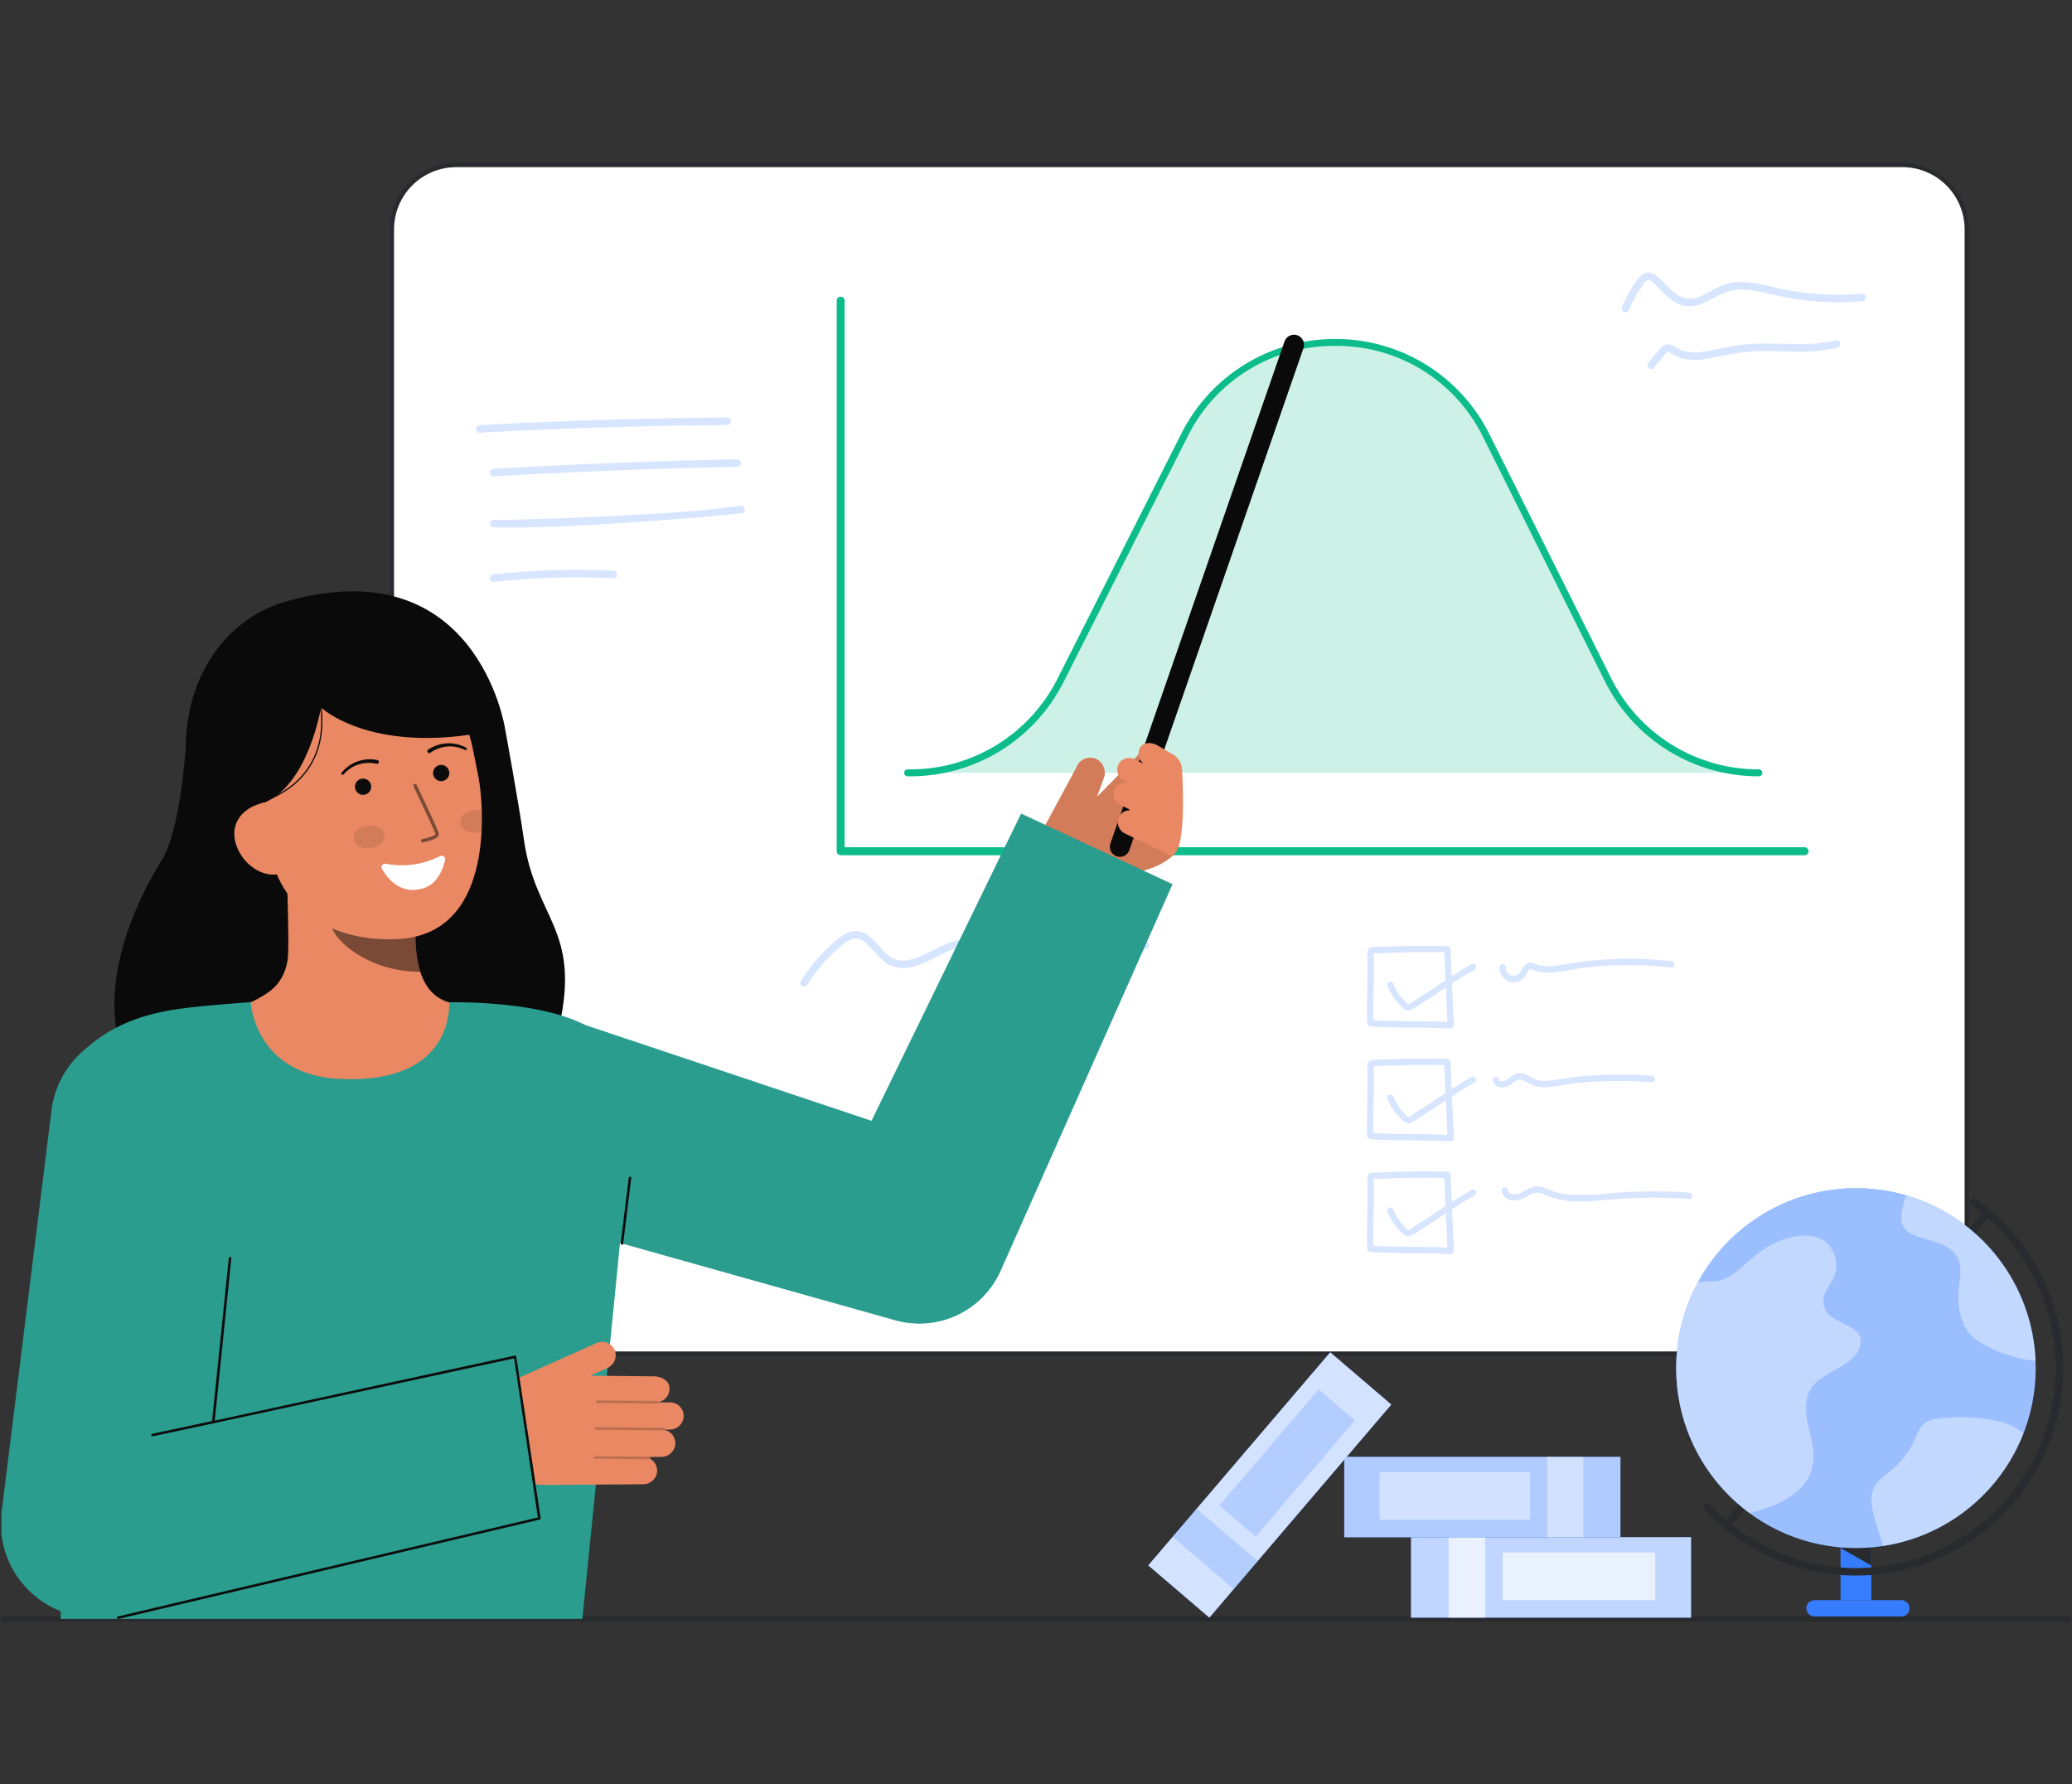 <svg width="676" height="582" viewBox="0 0 676 582" fill="none" xmlns="http://www.w3.org/2000/svg">
<rect x="0" y="0" width="676" height="582" fill="#333333" stroke="none"/>
<g clip-path="url(#clip0_105_990)">
<path d="M148.832 441.503L620.686 441.503C632.274 441.503 641.667 432.104 641.667 420.509V74.815C641.667 63.22 632.274 53.821 620.686 53.821L148.832 53.821C137.245 53.821 127.851 63.22 127.851 74.815V420.509C127.851 432.104 137.245 441.503 148.832 441.503Z" fill="white"/>
<path d="M127.151 420.509V74.816C127.158 69.064 129.445 63.548 133.51 59.481C137.575 55.414 143.087 53.127 148.836 53.121H620.686C626.434 53.128 631.945 55.416 636.01 59.483C640.074 63.55 642.36 69.064 642.367 74.816V420.509C642.36 426.261 640.074 431.775 636.009 435.842C631.945 439.909 626.434 442.196 620.686 442.203H148.836C143.087 442.198 137.575 439.911 133.51 435.843C129.445 431.776 127.158 426.261 127.151 420.509ZM148.836 54.521C143.459 54.527 138.303 56.667 134.501 60.472C130.699 64.277 128.56 69.435 128.554 74.816V420.509C128.56 425.89 130.699 431.048 134.501 434.853C138.303 438.658 143.459 440.798 148.836 440.804H620.686C626.063 440.798 631.219 438.658 635.021 434.853C638.823 431.048 640.962 425.89 640.967 420.509V74.816C640.962 69.435 638.823 64.277 635.021 60.472C631.219 56.667 626.063 54.527 620.686 54.521H148.836Z" fill="#292A2E"/>
<path d="M588.754 278.959H274.278C273.933 278.959 273.602 278.822 273.359 278.578C273.115 278.334 272.978 278.003 272.978 277.658V98.072C272.978 97.901 273.011 97.732 273.077 97.574C273.142 97.416 273.238 97.273 273.359 97.152C273.479 97.031 273.623 96.935 273.78 96.87C273.938 96.804 274.107 96.771 274.278 96.771C274.449 96.771 274.618 96.804 274.776 96.87C274.933 96.935 275.077 97.031 275.197 97.152C275.318 97.273 275.414 97.416 275.479 97.574C275.545 97.732 275.578 97.901 275.578 98.072V276.357H588.754C589.099 276.357 589.429 276.494 589.673 276.738C589.917 276.982 590.054 277.313 590.054 277.658C590.054 278.003 589.917 278.334 589.673 278.578C589.429 278.822 589.099 278.959 588.754 278.959Z" fill="#0CBC8B"/>
<path opacity="0.2" d="M296.138 252.083H296.846C307.046 252.083 317.046 249.252 325.735 243.906C334.424 238.56 341.461 230.907 346.063 221.799L386.396 141.985C406.859 101.492 464.7 101.638 484.957 142.231L524.531 221.544C529.109 230.718 536.151 238.435 544.866 243.828C553.582 249.222 563.627 252.079 573.874 252.079" fill="#0CBC8B"/>
<path d="M573.876 253.216C563.411 253.252 553.146 250.351 544.245 244.843C535.345 239.334 528.166 231.44 523.523 222.055L483.949 142.742C479.565 133.706 472.71 126.099 464.179 120.805C455.648 115.511 445.792 112.747 435.754 112.834H435.606C425.594 112.723 415.755 115.45 407.226 120.699C398.697 125.948 391.827 133.505 387.41 142.496L347.078 222.31C342.406 231.625 335.231 239.453 326.358 244.913C317.486 250.373 307.268 253.249 296.852 253.219H296.145C295.994 253.223 295.843 253.197 295.702 253.142C295.561 253.087 295.433 253.004 295.324 252.898C295.216 252.793 295.13 252.667 295.071 252.527C295.012 252.388 294.982 252.238 294.982 252.086C294.982 251.935 295.012 251.785 295.071 251.646C295.13 251.506 295.216 251.38 295.324 251.275C295.433 251.169 295.561 251.086 295.702 251.031C295.843 250.976 295.994 250.95 296.145 250.954H296.852C306.849 250.983 316.656 248.223 325.171 242.984C333.687 237.744 340.574 230.232 345.059 221.291L385.391 141.478C390.061 132.161 397.236 124.332 406.109 118.872C414.982 113.411 425.201 110.536 435.617 110.568H435.764C446.205 110.561 456.44 113.475 465.313 118.982C474.186 124.488 481.343 132.367 485.977 141.73L525.552 221.042C530.008 230.05 536.898 237.628 545.442 242.915C553.985 248.201 563.838 250.985 573.883 250.951C574.178 250.958 574.458 251.081 574.664 251.293C574.869 251.504 574.985 251.788 574.985 252.083C574.985 252.378 574.869 252.662 574.664 252.874C574.458 253.085 574.178 253.208 573.883 253.216H573.876Z" fill="#0CBC8B"/>
<g opacity="0.2">
<path d="M263.451 321.181C265.93 317.134 268.97 313.458 272.48 310.263C274.065 308.822 275.921 306.924 278.025 306.3C278.762 306.113 279.535 306.116 280.271 306.308C281.008 306.5 281.683 306.875 282.236 307.398C284.901 309.56 286.638 312.702 289.647 314.474C292.491 316.147 295.798 316.041 298.854 315.054C302.153 313.988 305.163 312.199 308.301 310.762C311.168 309.451 314.455 308.273 317.621 309.123C321.309 310.106 323.911 313.282 327.323 314.84C329.24 315.751 331.399 316.019 333.479 315.603C335.929 315.12 338.218 313.916 340.558 313.078C351.208 309.286 362.6 308.059 373.812 309.495C375.377 309.694 375.362 307.233 373.812 307.035C363.688 305.754 353.408 306.59 343.623 309.489C341.11 310.235 338.67 311.153 336.239 312.126C334.083 312.988 331.858 313.766 329.544 313.074C325.827 311.969 323.167 308.681 319.599 307.21C312.635 304.34 305.987 309.582 299.818 312.09C296.95 313.255 293.723 314.019 290.887 312.35C287.87 310.575 286.142 307.248 283.355 305.172C282.631 304.599 281.799 304.177 280.909 303.933C280.018 303.689 279.088 303.628 278.173 303.753C275.633 304.154 273.534 306.086 271.657 307.712C267.611 311.235 264.129 315.359 261.332 319.94C260.502 321.292 262.627 322.529 263.454 321.181H263.451Z" fill="#367CFF"/>
</g>
<g opacity="0.2">
<path d="M156.486 141.119C177.423 139.982 198.375 139.227 219.343 138.853C225.333 138.748 231.323 138.673 237.313 138.63C237.639 138.63 237.952 138.5 238.182 138.269C238.413 138.039 238.542 137.726 238.542 137.4C238.542 137.074 238.413 136.761 238.182 136.53C237.952 136.3 237.639 136.17 237.313 136.17C216.347 136.324 195.388 136.859 174.437 137.777C168.452 138.04 162.469 138.334 156.486 138.659C154.913 138.745 154.903 141.205 156.486 141.119Z" fill="#367CFF"/>
<path d="M160.981 155.366C181.632 154.178 202.297 153.283 222.975 152.681C228.824 152.51 234.674 152.364 240.524 152.242C242.104 152.208 242.11 149.749 240.524 149.782C219.844 150.22 199.173 150.948 178.51 151.967C172.666 152.256 166.823 152.569 160.981 152.906C159.408 152.996 159.398 155.457 160.981 155.366Z" fill="#367CFF"/>
<path d="M161.024 172.004C182.178 172.796 236.247 168.252 242.139 167.354C243.696 167.116 243.036 164.746 241.484 164.982C220.735 168.147 166.935 169.766 161.024 169.544C159.442 169.485 159.445 171.945 161.024 172.004Z" fill="#367CFF"/>
<path d="M161.005 189.799C173.99 188.368 187.069 187.978 200.116 188.631C201.696 188.713 201.692 186.253 200.116 186.171C187.069 185.518 173.99 185.909 161.005 187.339C159.448 187.511 159.433 189.972 161.005 189.799Z" fill="#367CFF"/>
</g>
<g opacity="0.2">
<path d="M472.187 308.582C464.614 308.43 457.041 308.521 449.469 308.855C448.367 308.905 446.718 308.676 446.2 309.925C446.02 310.713 445.997 311.528 446.13 312.325C446.18 314.183 446.164 316.043 446.145 317.9C446.104 321.976 445.991 326.051 445.97 330.128C445.93 331.221 445.952 332.316 446.036 333.407C446.03 333.638 446.081 333.868 446.184 334.075C446.286 334.282 446.437 334.461 446.624 334.597C447.169 334.834 447.764 334.935 448.356 334.891C449.256 334.946 450.157 334.988 451.06 335.018C458.468 335.287 465.89 335.029 473.291 335.51C473.565 335.508 473.827 335.398 474.021 335.204C474.215 335.009 474.325 334.747 474.326 334.472L473.365 312.757L473.227 309.621C473.168 308.292 471.096 308.285 471.154 309.621L472.115 331.336L472.254 334.472L473.291 333.435C467.228 333.045 461.148 333.148 455.077 333.049C453.607 333.024 452.137 332.99 450.668 332.933C449.961 332.905 449.255 332.871 448.549 332.832C448.238 332.785 447.923 332.766 447.609 332.774C448.028 333.436 448.194 333.625 448.109 333.342C448.102 333.312 448.096 333.283 448.091 333.253C448.048 333.291 448.099 333.429 448.086 333.096C448.078 332.874 448.065 332.654 448.06 332.433C448.043 331.859 448.043 331.279 448.043 330.702C448.048 327.043 448.148 323.385 448.199 319.728C448.225 317.852 448.247 315.977 448.233 314.101C448.229 313.422 448.22 312.744 448.198 312.066C448.212 311.776 448.2 311.486 448.162 311.198C448.14 311.065 448.132 310.929 448.137 310.793L447.867 311.007L448.784 310.962C456.581 310.597 464.383 310.496 472.19 310.658C472.327 310.658 472.461 310.631 472.587 310.579C472.713 310.526 472.827 310.45 472.923 310.353C473.02 310.256 473.096 310.142 473.148 310.016C473.2 309.89 473.226 309.755 473.226 309.619C473.226 309.482 473.199 309.347 473.146 309.221C473.094 309.096 473.017 308.981 472.921 308.885C472.825 308.789 472.71 308.713 472.584 308.661C472.458 308.609 472.323 308.582 472.187 308.582Z" fill="#367CFF"/>
<path d="M452.611 321.485C453.689 324.298 455.448 326.8 457.73 328.764C458.805 329.67 459.708 329.923 460.944 329.128C462.365 328.214 463.803 327.329 465.225 326.422C468.69 324.2 472.065 321.842 475.525 319.617C477.352 318.441 479.223 317.336 481.116 316.27C481.342 316.126 481.503 315.899 481.565 315.639C481.628 315.378 481.588 315.104 481.452 314.872C481.317 314.641 481.098 314.471 480.84 314.398C480.582 314.324 480.306 314.354 480.07 314.48C476.388 316.554 472.889 318.875 469.38 321.225C466.788 322.96 464.172 324.656 461.531 326.315C461.039 326.624 459.897 327.598 459.482 327.539C458.969 327.466 457.946 326.145 457.609 325.773C456.329 324.356 455.314 322.719 454.614 320.941C454.128 319.711 452.122 320.25 452.615 321.492L452.611 321.485Z" fill="#367CFF"/>
<path d="M452.611 358.28C453.689 361.092 455.448 363.592 457.73 365.556C458.805 366.463 459.708 366.716 460.944 365.92C462.365 365.007 463.803 364.122 465.225 363.21C468.69 360.988 472.065 358.63 475.525 356.405C477.352 355.228 479.223 354.124 481.116 353.057C481.342 352.913 481.503 352.687 481.565 352.426C481.628 352.165 481.588 351.891 481.452 351.659C481.317 351.428 481.098 351.258 480.84 351.185C480.582 351.111 480.306 351.141 480.07 351.267C476.388 353.341 472.889 355.663 469.38 358.013C466.788 359.748 464.172 361.444 461.531 363.102C461.039 363.411 459.897 364.385 459.482 364.326C458.969 364.253 457.946 362.932 457.609 362.561C456.329 361.143 455.314 359.506 454.614 357.728C454.128 356.498 452.122 357.037 452.615 358.28H452.611Z" fill="#367CFF"/>
<path d="M452.611 395.116C453.689 397.929 455.448 400.43 457.73 402.394C458.805 403.3 459.708 403.553 460.944 402.758C462.365 401.844 463.803 400.96 465.225 400.048C468.69 397.826 472.065 395.468 475.525 393.243C477.352 392.067 479.223 390.963 481.116 389.896C481.342 389.752 481.503 389.525 481.565 389.265C481.628 389.004 481.588 388.729 481.452 388.498C481.317 388.267 481.098 388.097 480.84 388.023C480.582 387.95 480.306 387.98 480.07 388.106C476.388 390.18 472.889 392.502 469.38 394.851C466.788 396.586 464.172 398.282 461.531 399.941C461.039 400.25 459.897 401.224 459.482 401.165C458.969 401.092 457.946 399.771 457.609 399.399C456.329 397.981 455.314 396.345 454.614 394.567C454.128 393.337 452.122 393.876 452.615 395.119L452.611 395.116Z" fill="#367CFF"/>
<path d="M472.187 345.372C464.614 345.219 457.041 345.31 449.469 345.645C448.367 345.695 446.718 345.465 446.2 346.715C446.02 347.502 445.997 348.318 446.13 349.115C446.18 350.972 446.164 352.833 446.145 354.69C446.104 358.766 445.991 362.842 445.97 366.918C445.93 368.012 445.952 369.107 446.036 370.198C446.03 370.429 446.081 370.658 446.184 370.865C446.286 371.072 446.437 371.252 446.624 371.387C447.169 371.624 447.764 371.725 448.356 371.682C449.258 371.734 450.159 371.774 451.06 371.807C458.468 372.078 465.89 371.819 473.291 372.299C473.565 372.297 473.827 372.187 474.021 371.993C474.215 371.799 474.324 371.536 474.326 371.262L473.365 349.547L473.227 346.411C473.168 345.082 471.096 345.074 471.154 346.411L472.115 368.126L472.254 371.262L473.291 370.225C467.228 369.835 461.148 369.938 455.077 369.839C453.607 369.814 452.137 369.78 450.668 369.722C449.961 369.694 449.255 369.661 448.549 369.621C448.238 369.574 447.923 369.555 447.609 369.564C448.028 370.225 448.194 370.414 448.109 370.131C448.102 370.102 448.096 370.072 448.091 370.042C448.048 370.08 448.099 370.218 448.086 369.885C448.078 369.664 448.065 369.443 448.06 369.222C448.043 368.648 448.043 368.069 448.043 367.491C448.048 363.833 448.148 360.175 448.199 356.516C448.225 354.641 448.247 352.765 448.233 350.89C448.229 350.212 448.22 349.534 448.198 348.855C448.212 348.565 448.2 348.275 448.162 347.988C448.14 347.853 448.131 347.715 448.137 347.578L447.867 347.792L448.784 347.748C456.581 347.382 464.383 347.281 472.19 347.444C472.454 347.427 472.701 347.31 472.881 347.117C473.061 346.924 473.161 346.67 473.161 346.406C473.16 346.142 473.059 345.888 472.879 345.696C472.698 345.504 472.45 345.388 472.187 345.372Z" fill="#367CFF"/>
<path d="M472.187 382.161C464.614 382.009 457.041 382.1 449.469 382.434C448.367 382.484 446.718 382.255 446.2 383.504C446.02 384.292 445.997 385.107 446.13 385.904C446.18 387.762 446.164 389.622 446.145 391.479C446.104 395.556 445.991 399.631 445.97 403.707C445.93 404.8 445.952 405.895 446.036 406.986C446.03 407.218 446.081 407.447 446.184 407.654C446.286 407.862 446.437 408.041 446.624 408.177C447.169 408.414 447.764 408.515 448.356 408.47C449.258 408.524 450.159 408.564 451.06 408.597C458.468 408.866 465.89 408.608 473.291 409.089C473.565 409.087 473.827 408.977 474.021 408.783C474.215 408.589 474.324 408.327 474.326 408.052L473.365 386.337L473.227 383.201C473.168 381.871 471.096 381.865 471.154 383.201L472.115 404.915L472.254 408.052L473.291 407.015C467.228 406.625 461.148 406.728 455.077 406.628C453.607 406.604 452.137 406.57 450.668 406.513C449.961 406.485 449.255 406.451 448.549 406.412C448.238 406.365 447.923 406.346 447.609 406.354C448.028 407.016 448.194 407.205 448.109 406.921C448.102 406.892 448.096 406.863 448.091 406.832C448.048 406.871 448.099 407.009 448.086 406.675C448.078 406.454 448.065 406.233 448.06 406.012C448.043 405.438 448.043 404.858 448.043 404.282C448.048 400.623 448.148 396.965 448.199 393.307C448.225 391.432 448.247 389.556 448.233 387.681C448.229 387.002 448.22 386.323 448.198 385.645C448.212 385.356 448.2 385.066 448.162 384.778C448.14 384.643 448.131 384.506 448.137 384.368L447.867 384.582C448.173 384.567 448.479 384.552 448.784 384.538C456.581 384.172 464.383 384.071 472.19 384.234C472.455 384.219 472.704 384.103 472.885 383.91C473.067 383.717 473.168 383.461 473.168 383.196C473.167 382.931 473.065 382.676 472.883 382.484C472.701 382.291 472.452 382.176 472.187 382.161Z" fill="#367CFF"/>
<path d="M489.211 315.459C489.168 316.248 489.326 317.036 489.671 317.747C490.015 318.458 490.535 319.07 491.181 319.525C491.826 319.98 492.577 320.263 493.362 320.348C494.148 320.433 494.941 320.317 495.67 320.011C497.234 319.333 497.772 318.086 498.589 316.71C499.147 315.769 499.564 316.082 500.479 316.456C501.406 316.823 502.379 317.06 503.371 317.159C507.643 317.639 512.102 316.25 516.323 315.723C520.805 315.163 525.315 314.854 529.832 314.799C535.017 314.74 540.2 315.009 545.351 315.606C546.674 315.758 546.662 313.683 545.351 313.532C536.958 312.559 528.487 312.461 520.074 313.239C516.059 313.614 512.117 314.31 508.135 314.902C506.137 315.296 504.079 315.269 502.092 314.824C500.676 314.43 499.356 313.384 497.927 314.345C496.572 315.257 496.505 317.243 495.053 318.015C494.639 318.232 494.174 318.332 493.708 318.306C493.242 318.279 492.791 318.127 492.405 317.865C492.018 317.602 491.71 317.24 491.512 316.817C491.315 316.393 491.236 315.924 491.284 315.459C491.343 314.125 489.27 314.129 489.211 315.459Z" fill="#367CFF"/>
<path d="M487.062 352.253C487.347 355.014 490.667 355.232 492.576 353.95C493.909 353.056 495.059 351.668 496.811 352.31C498.437 352.908 499.724 354.059 501.468 354.409C505.108 355.139 509.048 353.94 512.663 353.502C516.749 353.006 520.853 352.708 524.975 352.606C529.615 352.495 534.258 352.632 538.883 353.016C540.213 353.125 540.206 351.048 538.883 350.941C531.42 350.322 523.917 350.349 516.458 351.023C512.764 351.36 509.123 352.051 505.441 352.443C503.766 352.728 502.045 352.541 500.47 351.904C499.168 351.281 497.996 350.338 496.537 350.1C494.905 349.835 493.621 350.576 492.368 351.536C491.843 352.037 491.209 352.411 490.517 352.628C490.2 352.688 489.184 352.742 489.134 352.249C488.998 350.937 486.921 350.92 487.061 352.249L487.062 352.253Z" fill="#367CFF"/>
<path d="M489.94 388.267C490.142 391.361 493.832 392.165 496.3 391.223C498.021 390.567 499.67 389.024 501.584 389.002C502.674 389.117 503.73 389.451 504.686 389.986C505.739 390.431 506.826 390.792 507.936 391.065C512.129 392.093 516.496 391.967 520.767 391.639C525.408 391.286 530.03 390.863 534.686 390.731C540.16 390.577 545.633 390.688 551.103 391.064C552.435 391.153 552.429 389.079 551.103 388.989C542.227 388.396 533.319 388.484 524.457 389.254C520.383 389.746 516.274 389.883 512.177 389.664C510.196 389.502 508.244 389.087 506.368 388.429C504.577 387.786 502.941 386.722 500.961 386.98C498.912 387.246 497.397 388.647 495.506 389.308C494.531 389.649 492.108 389.751 492.01 388.261C491.923 386.936 489.85 386.927 489.938 388.261L489.94 388.267Z" fill="#367CFF"/>
</g>
<g opacity="0.2">
<path d="M531.376 101.259C532.543 98.477 533.992 95.822 535.699 93.335C536.273 92.502 537.056 91.017 538.262 91.493C539.374 91.933 540.379 93.222 541.211 94.051C542.911 95.746 544.614 97.559 546.742 98.725C548.847 99.893 551.319 100.214 553.652 99.621C556.104 99.011 558.279 97.627 560.49 96.459C562.929 95.099 565.681 94.4 568.472 94.431C571.49 94.603 574.48 95.092 577.395 95.89C580.421 96.596 583.458 97.214 586.538 97.65C593.502 98.638 600.555 98.844 607.565 98.265C609.13 98.134 609.144 95.674 607.565 95.806C601.057 96.355 594.509 96.215 588.029 95.39C584.797 94.957 581.588 94.361 578.415 93.604C575.4 92.799 572.319 92.261 569.208 91.997C566.275 91.824 563.344 92.383 560.68 93.623C558.386 94.689 556.278 96.194 553.87 96.999C552.733 97.406 551.513 97.529 550.317 97.355C549.121 97.182 547.986 96.718 547.011 96.004C544.963 94.601 543.36 92.63 541.545 90.957C540.442 89.94 539.185 88.842 537.587 88.907C536.143 88.967 535.092 90.028 534.279 91.112C532.248 93.865 530.56 96.856 529.253 100.018C529.1 100.302 529.06 100.634 529.142 100.946C529.224 101.259 529.421 101.528 529.694 101.701C529.976 101.863 530.31 101.908 530.625 101.825C530.94 101.743 531.21 101.539 531.376 101.259Z" fill="#367CFF"/>
</g>
<g opacity="0.2">
<path d="M539.546 120.004L541.647 117.528L542.829 116.134C543.121 115.695 543.468 115.296 543.86 114.944C544.538 114.503 545.511 115.466 546.131 115.8C546.979 116.257 547.877 116.615 548.807 116.866C552.463 117.85 556.326 117.219 559.961 116.464C563.955 115.504 568.021 114.871 572.119 114.571C576.401 114.385 580.687 114.614 584.968 114.673C589.841 114.863 594.717 114.434 599.482 113.396C601.018 113.022 600.367 110.649 598.826 111.024C590.13 113.146 581.141 111.748 572.307 112.103C568.154 112.366 564.031 112.986 559.984 113.956C556.29 114.747 552.215 115.562 548.549 114.214C546.746 113.55 544.829 111.474 542.802 112.672C541.883 113.373 541.083 114.216 540.432 115.171L537.81 118.266C536.792 119.467 538.522 121.218 539.548 120.005L539.546 120.004Z" fill="#367CFF"/>
</g>
<path d="M674.924 528.879H-1.924C-2.141 528.879 -2.349 528.793 -2.503 528.639C-2.657 528.485 -2.743 528.276 -2.743 528.059C-2.743 527.842 -2.657 527.633 -2.503 527.479C-2.349 527.326 -2.141 527.239 -1.924 527.239H674.924C675.141 527.239 675.349 527.326 675.503 527.479C675.657 527.633 675.743 527.842 675.743 528.059C675.743 528.276 675.657 528.485 675.503 528.639C675.349 528.793 675.141 528.879 674.924 528.879Z" fill="#292A2E"/>
<path d="M460.347 527.637H551.712V501.4H460.347V527.637Z" fill="#367CFF"/>
<path opacity="0.69" d="M460.347 527.637H551.712V501.4H460.347V527.637Z" fill="white"/>
<path opacity="0.65" d="M472.616 527.637H484.588V501.4H472.616V527.637Z" fill="white"/>
<path opacity="0.65" d="M490.259 521.935H540.037V506.388H490.259V521.935Z" fill="white"/>
<path d="M438.562 501.426H528.672V475.19H438.562V501.426Z" fill="#367CFF"/>
<path opacity="0.6" d="M438.562 501.426H528.672V475.19H438.562V501.426Z" fill="white"/>
<path opacity="0.42" d="M450.076 495.724H499.171V480.176H450.076V495.724Z" fill="white"/>
<path opacity="0.42" d="M504.763 501.427H516.571V475.191H504.763V501.427Z" fill="white"/>
<path d="M394.564 527.636L453.922 458.134L433.989 441.089L374.632 510.591L394.564 527.636Z" fill="#367CFF"/>
<path opacity="0.78" d="M394.564 527.636L453.922 458.134L433.989 441.089L374.632 510.591L394.564 527.636Z" fill="white"/>
<path opacity="0.2" d="M402.536 518.302L410.314 509.195L390.382 492.15L382.603 501.257L402.536 518.302Z" fill="#367CFF"/>
<path opacity="0.2" d="M409.665 501.177L442.005 463.31L430.193 453.209L397.853 491.076L409.665 501.177Z" fill="#367CFF"/>
<path d="M648.296 393.773L563.184 495.715L565.071 497.292L650.183 395.35L648.296 393.773Z" fill="#292A2E"/>
<path d="M610.523 486.568H600.486V521.936H610.523V486.568Z" fill="#367CFF"/>
<path d="M600.486 504.928L610.522 510.629V502.93L600.486 504.928Z" fill="#292A2E"/>
<path d="M620.337 521.935H591.972C590.509 521.935 589.322 523.122 589.322 524.587V524.588C589.322 526.052 590.509 527.239 591.972 527.239H620.337C621.801 527.239 622.987 526.052 622.987 524.588V524.587C622.987 523.122 621.801 521.935 620.337 521.935Z" fill="#367CFF"/>
<path d="M605.504 513.909C596.209 513.895 587.016 511.97 578.495 508.253C569.974 504.537 562.307 499.108 555.969 492.303C555.747 492.064 555.629 491.746 555.641 491.42C555.653 491.094 555.795 490.786 556.034 490.564C556.273 490.342 556.59 490.224 556.916 490.236C557.242 490.248 557.55 490.389 557.772 490.628C563.978 497.315 571.517 502.624 579.903 506.211C588.288 509.799 597.332 511.585 606.451 511.455C615.57 511.325 624.56 509.282 632.839 505.456C641.119 501.631 648.504 496.11 654.518 489.249C660.531 482.388 665.038 474.34 667.747 465.627C670.457 456.913 671.309 447.728 670.247 438.664C669.186 429.601 666.236 420.861 661.587 413.01C656.938 405.159 650.694 398.372 643.259 393.088C643.124 392.996 643.008 392.878 642.919 392.74C642.83 392.603 642.77 392.449 642.741 392.288C642.712 392.127 642.715 391.962 642.751 391.802C642.787 391.642 642.854 391.491 642.949 391.358C643.044 391.224 643.165 391.111 643.304 391.025C643.443 390.939 643.598 390.882 643.76 390.856C643.921 390.831 644.087 390.838 644.245 390.877C644.404 390.917 644.554 390.987 644.685 391.085C656.373 399.399 665.117 411.217 669.654 424.83C674.192 438.442 674.287 453.146 669.926 466.817C665.565 480.487 656.974 492.416 645.394 500.881C633.814 509.346 619.845 513.909 605.504 513.909Z" fill="#292A2E"/>
<path d="M605.504 504.928C637.894 504.928 664.151 478.654 664.151 446.243C664.151 413.833 637.894 387.559 605.504 387.559C573.115 387.559 546.858 413.833 546.858 446.243C546.858 478.654 573.115 504.928 605.504 504.928Z" fill="#367CFF"/>
<path opacity="0.5" d="M605.504 504.928C637.894 504.928 664.151 478.654 664.151 446.243C664.151 413.833 637.894 387.559 605.504 387.559C573.115 387.559 546.858 413.833 546.858 446.243C546.858 478.654 573.115 504.928 605.504 504.928Z" fill="white"/>
<g opacity="0.4">
<path d="M660.163 467.57C656.414 477.165 650.211 485.606 642.176 492.046C634.14 498.487 624.554 502.702 614.378 504.268C613.608 501.816 612.838 499.357 612.076 496.905C610.773 492.748 609.552 487.927 611.927 484.279C613.074 482.516 614.902 481.336 616.541 480.024C620.012 477.222 622.786 473.652 624.644 469.595C625.578 467.537 626.381 465.225 628.258 463.962C629.432 463.276 630.745 462.862 632.1 462.749C636.984 462.119 641.928 462.108 646.815 462.716C650.274 463.101 653.772 463.716 656.852 465.332C658.032 465.958 659.142 466.708 660.163 467.57Z" fill="white"/>
</g>
<g opacity="0.4">
<path d="M664.104 443.922C658.316 443.3 652.706 441.545 647.594 438.757C645.516 437.722 643.668 436.277 642.162 434.51C640.985 432.905 640.143 431.078 639.688 429.14C639.024 426.583 638.786 423.935 638.983 421.302C639.27 417.506 640.417 413.431 638.606 410.086C637.271 407.61 634.599 406.167 631.928 405.265C629.257 404.363 626.447 403.871 623.94 402.608C622.562 402.007 621.429 400.955 620.728 399.624C620.255 398.279 620.156 396.831 620.441 395.434C620.757 393.543 621.237 391.683 621.875 389.876C633.688 393.316 644.121 400.386 651.699 410.085C659.277 419.783 663.617 431.62 664.104 443.922Z" fill="white"/>
</g>
<g opacity="0.4">
<path d="M607.061 436.83C607.438 446.39 592.01 446.783 589.855 455.072C588.143 460.074 590.215 465.509 591.223 470.699C594.05 485.285 582.006 490.729 570.788 493.541C559.374 485.151 551.379 472.913 548.278 459.085C545.177 445.258 547.181 430.774 553.918 418.309C556.022 417.992 558.15 417.868 560.277 417.94C566.364 416.505 570.33 410.758 575.59 407.364C583.972 401.846 596.811 400.329 598.883 410.701C600.489 418.719 593.173 419.965 595.32 426.647C597.073 431.714 605.931 431.583 607.061 436.83Z" fill="white"/>
</g>
<path d="M351.183 250.302C351.406 249.689 351.751 249.128 352.197 248.653C352.643 248.178 353.181 247.799 353.779 247.539C354.376 247.279 355.02 247.143 355.671 247.14C356.323 247.138 356.968 247.268 357.568 247.523C358.711 248.056 359.609 249.004 360.081 250.175C360.552 251.346 360.562 252.653 360.108 253.831L357.896 259.922L371.771 245.766C373.492 243.954 376.769 242.834 378.673 244.903C380.322 246.474 384.134 246.959 384.753 249.904C384.774 249.92 384.736 276.873 383.136 278.554C376.35 285.687 359.945 287.065 350.793 283.443L336.389 277.744L351.183 250.302Z" fill="#E98862"/>
<g opacity="0.1">
<path d="M351.183 250.302C351.406 249.689 351.751 249.128 352.197 248.653C352.643 248.178 353.181 247.799 353.779 247.539C354.376 247.279 355.02 247.143 355.671 247.14C356.323 247.138 356.968 247.268 357.568 247.523C358.711 248.056 359.609 249.004 360.081 250.175C360.552 251.346 360.562 252.653 360.108 253.831L357.896 259.922L371.771 245.766C373.492 243.954 376.769 242.834 378.673 244.903C380.322 246.474 384.134 246.959 384.753 249.904C384.774 249.92 384.736 276.873 383.136 278.554C376.35 285.687 359.945 287.065 350.793 283.443L336.389 277.744L351.183 250.302Z" fill="#0C0C0C"/>
</g>
<path d="M365.37 279.485C364.847 279.485 364.331 279.36 363.867 279.12C363.402 278.88 363.001 278.532 362.698 278.106C362.395 277.68 362.199 277.187 362.125 276.669C362.051 276.151 362.102 275.623 362.273 275.129L419.064 111.43C419.199 111.016 419.416 110.633 419.7 110.303C419.985 109.974 420.333 109.704 420.723 109.511C421.113 109.317 421.538 109.203 421.973 109.176C422.407 109.149 422.843 109.208 423.254 109.351C423.666 109.494 424.044 109.717 424.368 110.009C424.692 110.3 424.955 110.652 425.141 111.046C425.328 111.44 425.434 111.867 425.453 112.302C425.473 112.738 425.405 113.173 425.255 113.581L368.465 277.276C368.243 277.92 367.825 278.48 367.27 278.875C366.715 279.271 366.051 279.484 365.37 279.485Z" fill="#0A0A0A"/>
<path d="M364.773 267.16C365.006 266.336 365.501 265.61 366.184 265.093C366.867 264.577 367.7 264.297 368.556 264.298C368.545 264.23 368.474 264.072 368.591 264.06L365.641 262.627C364.763 262.224 364.061 261.517 363.664 260.636C363.267 259.755 363.202 258.76 363.482 257.835C363.788 256.931 364.418 256.173 365.25 255.707C366.083 255.241 367.058 255.101 367.988 255.314C367.975 255.278 367.994 255.238 367.993 255.199L366.782 254.61C365.957 254.227 365.289 253.57 364.893 252.751C364.496 251.931 364.394 251 364.604 250.114C364.748 249.562 365.012 249.048 365.378 248.609C365.744 248.171 366.202 247.82 366.72 247.581C367.238 247.341 367.803 247.22 368.373 247.225C368.944 247.231 369.506 247.363 370.019 247.612L372.815 248.97C372.82 248.954 372.809 248.938 372.815 248.923C372.821 248.907 372.849 248.898 372.861 248.88C372.179 248.335 371.702 247.575 371.508 246.723C371.315 245.871 371.416 244.979 371.796 244.192C372.646 242.099 375.425 242.02 377.232 242.898L382.71 246.107C383.556 246.603 384.265 247.3 384.777 248.136C385.288 248.972 385.585 249.922 385.64 250.9C386.132 259.369 386.876 281.518 381.108 278.716L366.908 271.816C366.086 271.387 365.43 270.697 365.043 269.854C364.657 269.011 364.562 268.063 364.773 267.16Z" fill="#E98862"/>
<path d="M60.558 244.419C60.558 244.419 58.8 270.832 52.861 280.411C35.766 308.002 30.812 339.037 47.933 355.251C65.054 371.464 174.251 371.69 182.524 334.396C189.488 303 174.542 299.623 170.906 273.725C169.26 262.003 164.731 237.43 164.731 237.43" fill="#0A0A0A"/>
<path d="M154.259 328.928C154.07 328.904 151.978 363.634 111.658 360.606C83.745 358.514 73.792 328.877 73.149 328.877C76.158 328.237 81.227 327.306 82.563 326.593C86.958 324.229 92.395 321.77 93.814 313.229C94.633 308.309 93.245 283.121 93.671 278.138L136.523 287.707C135.924 298.226 131.734 322.614 146.421 326.93C148.863 327.649 151.496 328.305 154.259 328.928Z" fill="#E98862"/>
<path opacity="0.5" d="M137.119 316.968C136.448 314.804 136.016 312.572 135.831 310.314C135.359 305.16 135.453 299.97 136.111 294.836C127.403 293.66 119.199 290.063 112.432 284.455C111.636 287.395 107.261 300.242 108.472 303.037C110.763 308.318 121.524 316.968 137.119 316.968Z" fill="#0C0C0C"/>
<path d="M131.581 306.147C114.689 307.787 92.832 301.021 88.304 278.511L84.218 258.199C79.691 235.688 87.836 215.06 109.018 210.795C130.198 206.531 149.701 221.589 154.229 244.1L156.037 253.092C157.775 261.729 161.722 303.229 131.581 306.147Z" fill="#E98862"/>
<path opacity="0.1" d="M120.844 276.649C123.624 276.317 125.68 274.394 125.437 272.353C125.194 270.313 122.743 268.928 119.963 269.26C117.183 269.592 115.127 271.515 115.37 273.555C115.613 275.596 118.064 276.981 120.844 276.649Z" fill="#0C0C0C"/>
<path opacity="0.1" d="M150.219 268.492C150.465 270.529 152.918 271.912 155.699 271.584C156.179 271.527 156.652 271.419 157.111 271.264C157.239 268.834 157.248 266.497 157.176 264.333C156.404 264.14 155.603 264.094 154.814 264.196C152.032 264.524 149.978 266.446 150.219 268.492Z" fill="#0C0C0C"/>
<path opacity="0.5" d="M137.939 274.789L137.981 274.783C138.839 274.604 139.687 274.377 140.521 274.105C141.764 273.688 143.392 273.004 143.165 271.879C142.908 270.596 136.611 257.464 135.896 255.973C135.831 255.847 135.719 255.75 135.584 255.705C135.45 255.66 135.303 255.669 135.174 255.731C135.046 255.792 134.947 255.902 134.898 256.035C134.85 256.169 134.855 256.316 134.913 256.446C137.598 262.039 141.923 271.233 142.096 272.097C141.961 272.499 139.897 273.286 137.768 273.715C137.697 273.727 137.629 273.752 137.568 273.789C137.507 273.827 137.454 273.876 137.413 273.934C137.371 273.992 137.341 274.058 137.324 274.128C137.308 274.197 137.305 274.27 137.316 274.34C137.328 274.411 137.353 274.479 137.391 274.54C137.428 274.601 137.477 274.654 137.535 274.696C137.593 274.737 137.659 274.768 137.729 274.784C137.798 274.801 137.871 274.803 137.941 274.792L137.939 274.789Z" fill="#0C0C0C"/>
<path d="M67.319 265.49L86.308 261.779C100.651 255.776 104.721 230.761 104.721 230.761C104.721 230.761 122.424 247.631 164.734 237.43C164.734 237.43 155.543 178.328 93.07 196.268C72.925 202.052 58.657 222.598 60.779 249.812C62.266 268.883 67.319 265.49 67.319 265.49Z" fill="#0A0A0A"/>
<path d="M90.999 285.104C84.562 286.4 77.958 280.56 76.661 274.118C75.364 267.675 79.869 263.073 86.306 261.777L90.49 265.425L96.531 283.987L90.999 285.104Z" fill="#E98862"/>
<path d="M140.454 245.5C142.065 244.36 143.949 243.668 145.914 243.494C146.899 243.4 147.894 243.455 148.863 243.658C149.842 243.858 150.792 244.18 151.691 244.616L151.719 244.629C151.819 244.673 151.932 244.676 152.034 244.638C152.136 244.6 152.219 244.524 152.265 244.425C152.312 244.326 152.317 244.214 152.282 244.111C152.246 244.008 152.172 243.923 152.074 243.874C151.122 243.371 150.11 242.99 149.062 242.739C148.007 242.483 146.92 242.386 145.837 242.453C143.642 242.575 141.52 243.283 139.691 244.503C139.623 244.549 139.565 244.609 139.52 244.677C139.475 244.746 139.444 244.823 139.428 244.904C139.413 244.985 139.414 245.068 139.431 245.149C139.447 245.229 139.48 245.306 139.526 245.374C139.572 245.442 139.631 245.5 139.7 245.545C139.769 245.59 139.846 245.621 139.927 245.637C140.008 245.652 140.091 245.652 140.171 245.635C140.252 245.618 140.328 245.586 140.396 245.539L140.411 245.529L140.454 245.5Z" fill="#0C0C0C"/>
<path d="M123.109 247.899C120.952 247.47 118.72 247.628 116.646 248.356C115.62 248.71 114.653 249.215 113.778 249.856C112.906 250.488 112.117 251.228 111.429 252.057C111.356 252.139 111.319 252.247 111.325 252.356C111.33 252.466 111.379 252.568 111.46 252.642C111.541 252.716 111.648 252.755 111.757 252.751C111.867 252.747 111.97 252.7 112.045 252.62L112.067 252.597C112.73 251.849 113.484 251.188 114.312 250.629C115.131 250.069 116.031 249.637 116.979 249.347C118.861 248.756 120.866 248.674 122.79 249.11L122.837 249.121C122.999 249.16 123.169 249.134 123.311 249.047C123.453 248.961 123.554 248.822 123.593 248.66C123.632 248.499 123.606 248.328 123.519 248.186C123.433 248.045 123.294 247.943 123.132 247.904L123.109 247.899Z" fill="#0C0C0C"/>
<path d="M86.32 261.467C99.085 256.712 103.321 247.892 104.626 241.328C105.47 236.95 105.391 232.444 104.394 228.099L103.999 228.207C104.98 232.496 105.056 236.943 104.221 241.263C102.934 247.719 98.758 256.399 86.177 261.083L86.32 261.467Z" fill="#0C0C0C"/>
<path d="M187.1 333.059L308.304 373.599L272.718 389.428L333.15 265.364L382.543 288.398L326.47 414.493C323.634 420.87 318.6 426.012 312.288 428.981C305.975 431.95 298.806 432.548 292.09 430.664L290.885 430.322L167.845 395.756L187.1 333.059Z" fill="#2A9D8F"/>
<path d="M110.905 351.924C82.973 350.607 81.797 326.883 81.797 326.883C81.797 326.883 67.957 327.781 58.755 329.024C43.693 331.06 33.756 336.174 25.852 344.086C18.496 351.447 14.018 359.412 18.757 410.26C22.188 447.076 19.773 528.059 19.773 528.059H189.992C189.992 528.059 201.879 411.062 203.287 394.492C205.977 362.853 213.574 355.869 198.181 339.571C187.018 327.752 158.197 326.883 146.597 326.884C146.403 326.884 148.946 353.718 110.905 351.924Z" fill="#2A9D8F"/>
<path d="M169.048 449.501L194.671 438.049C195.234 437.798 195.843 437.666 196.46 437.663C197.077 437.66 197.687 437.786 198.253 438.032C198.818 438.278 199.326 438.639 199.745 439.092C200.163 439.546 200.482 440.081 200.683 440.665C201.019 441.754 200.939 442.928 200.458 443.962C199.978 444.995 199.132 445.813 198.083 446.257L192.588 448.717L213.409 448.931C215.723 448.914 218.576 450.376 218.423 452.976C218.429 453.979 218.094 454.955 217.475 455.744C216.855 456.533 215.987 457.089 215.011 457.321C215.017 457.343 215.02 457.365 215.021 457.388C215.019 457.405 215.015 457.422 215.011 457.439L218.58 457.413C219.241 457.409 219.895 457.552 220.494 457.832C221.092 458.112 221.621 458.523 222.041 459.033C222.461 459.544 222.762 460.142 222.922 460.783C223.083 461.425 223.098 462.094 222.966 462.742C222.739 463.76 222.17 464.669 221.353 465.317C220.537 465.964 219.522 466.312 218.48 466.301L216.961 466.312C216.941 466.356 216.913 466.396 216.879 466.43C217.907 466.661 218.819 467.251 219.452 468.093C220.086 468.935 220.4 469.976 220.337 471.028C220.236 472.178 219.705 473.248 218.849 474.023C217.994 474.798 216.878 475.222 215.724 475.21L211.95 475.237C212.004 475.273 212.047 475.322 212.078 475.379C212.109 475.436 212.126 475.5 212.127 475.565C212.125 475.642 212.099 475.718 212.054 475.781C212.913 476.241 213.596 476.971 214 477.858C214.404 478.744 214.505 479.739 214.289 480.69C214.041 481.683 213.465 482.563 212.655 483.188C211.844 483.813 210.847 484.146 209.824 484.133L177.985 484.36C173.531 484.392 169.169 483.092 165.457 480.627C161.746 478.162 158.856 474.644 157.156 470.524C155.69 466.972 155.666 462.988 157.088 459.418C158.511 455.848 161.269 452.974 164.776 451.407L169.048 449.501Z" fill="#E98862"/>
<g opacity="0.2">
<path d="M194.401 457.213C194.403 457.321 194.447 457.423 194.524 457.499C194.6 457.574 194.704 457.617 194.811 457.617L214.611 457.795C214.72 457.796 214.825 457.754 214.902 457.678C214.98 457.602 215.024 457.498 215.025 457.389C215.026 457.28 214.984 457.176 214.907 457.098C214.831 457.021 214.728 456.976 214.619 456.975L194.819 456.797C194.71 456.797 194.606 456.84 194.529 456.917C194.452 456.994 194.409 457.098 194.409 457.207L194.401 457.213Z" fill="#0C0C0C"/>
</g>
<g opacity="0.2">
<path d="M194.082 465.949C194.083 466.057 194.127 466.16 194.204 466.235C194.281 466.311 194.384 466.353 194.492 466.353L216.589 466.552C216.698 466.552 216.802 466.509 216.879 466.432C216.956 466.355 216.999 466.251 216.999 466.143C216.995 466.035 216.951 465.933 216.875 465.857C216.799 465.781 216.697 465.736 216.589 465.733L194.492 465.533C194.384 465.533 194.28 465.577 194.203 465.653C194.126 465.73 194.083 465.835 194.083 465.943L194.082 465.949Z" fill="#0C0C0C"/>
</g>
<g opacity="0.2">
<path d="M193.681 475.409C193.683 475.516 193.727 475.619 193.803 475.695C193.88 475.771 193.983 475.813 194.091 475.813L211.718 475.972C211.771 475.972 211.825 475.962 211.875 475.942C211.924 475.922 211.97 475.892 212.008 475.855C212.047 475.817 212.077 475.772 212.098 475.722C212.119 475.673 212.13 475.62 212.131 475.566C212.131 475.512 212.121 475.458 212.101 475.409C212.081 475.359 212.051 475.313 212.014 475.275C211.976 475.236 211.931 475.206 211.881 475.185C211.832 475.164 211.779 475.153 211.725 475.152L194.098 474.993C193.99 474.993 193.885 475.036 193.809 475.113C193.732 475.19 193.689 475.294 193.689 475.403L193.681 475.409Z" fill="#0C0C0C"/>
</g>
<path d="M176.382 495.154L34.318 527.469C29.598 527.983 24.824 527.395 20.369 525.753C15.915 524.11 11.901 521.457 8.644 518.002C5.386 514.546 2.973 510.383 1.593 505.837C0.214 501.292 -0.094 496.488 0.693 491.804L16.951 360.951C17.62 356.969 19.067 353.159 21.208 349.736C23.349 346.314 26.143 343.347 29.43 341.005C32.717 338.663 36.433 336.992 40.365 336.087C44.298 335.182 48.37 335.061 52.349 335.731C56.328 336.401 60.137 337.848 63.557 339.991C66.977 342.133 69.942 344.929 72.282 348.218C74.623 351.507 76.293 355.226 77.197 359.161C78.101 363.096 78.222 367.17 77.553 371.152L69.721 464.808L168.423 442.458L176.382 495.154Z" fill="#2A9D8F"/>
<path d="M49.748 468.491C49.645 468.491 49.547 468.451 49.471 468.381C49.396 468.311 49.35 468.215 49.342 468.112C49.335 468.009 49.366 467.907 49.43 467.827C49.494 467.746 49.586 467.692 49.688 467.677L69.484 463.447C69.537 463.438 69.592 463.44 69.644 463.453C69.697 463.465 69.746 463.489 69.79 463.521C69.833 463.553 69.87 463.593 69.897 463.64C69.925 463.686 69.943 463.738 69.95 463.791C69.966 463.899 69.939 464.008 69.874 464.095C69.81 464.182 69.713 464.241 69.606 464.257L49.81 468.487C49.789 468.49 49.769 468.491 49.748 468.491Z" fill="#0C0C0C"/>
<path d="M38.579 528.059C38.471 528.066 38.364 528.029 38.282 527.957C38.2 527.885 38.15 527.784 38.143 527.675C38.136 527.566 38.173 527.459 38.245 527.378C38.317 527.296 38.418 527.246 38.527 527.239L175.489 494.963L167.729 443.065L69.617 464.258C69.553 464.266 69.489 464.26 69.428 464.238C69.368 464.217 69.313 464.183 69.269 464.137C69.224 464.091 69.191 464.035 69.172 463.973C69.153 463.912 69.148 463.847 69.159 463.784L74.662 410.27C74.67 410.217 74.689 410.165 74.717 410.119C74.746 410.073 74.783 410.034 74.827 410.002C74.871 409.971 74.921 409.949 74.974 409.937C75.026 409.925 75.081 409.924 75.134 409.934C75.241 409.952 75.337 410.012 75.4 410.101C75.463 410.189 75.488 410.299 75.47 410.406L70.062 463.37L167.92 442.16C167.972 442.145 168.027 442.141 168.081 442.148C168.136 442.155 168.188 442.173 168.235 442.201C168.282 442.229 168.323 442.266 168.356 442.31C168.389 442.353 168.412 442.403 168.426 442.456L176.385 495.152C176.41 495.256 176.394 495.365 176.34 495.457C176.286 495.549 176.198 495.616 176.096 495.644L38.634 528.056C38.616 528.058 38.597 528.059 38.579 528.059Z" fill="#0C0C0C"/>
<path d="M143.598 279.227C138.109 282.019 131.847 282.902 125.801 281.736C125.592 281.696 125.375 281.717 125.177 281.796C124.979 281.875 124.808 282.009 124.683 282.181C124.558 282.354 124.485 282.559 124.473 282.772C124.46 282.985 124.508 283.197 124.611 283.383C126.414 286.562 130.69 291.992 138.024 289.778C142.76 288.348 144.551 283.473 145.215 280.457C145.26 280.249 145.245 280.031 145.171 279.831C145.097 279.631 144.968 279.456 144.798 279.327C144.628 279.198 144.425 279.12 144.212 279.102C144 279.084 143.787 279.127 143.598 279.227Z" fill="white"/>
<path d="M143.941 254.8C145.406 254.8 146.594 253.612 146.594 252.146C146.594 250.68 145.406 249.492 143.941 249.492C142.477 249.492 141.289 250.68 141.289 252.146C141.289 253.612 142.477 254.8 143.941 254.8Z" fill="#0C0C0C"/>
<path d="M118.456 259.265C119.92 259.265 121.108 258.077 121.108 256.611C121.108 255.145 119.92 253.957 118.456 253.957C116.991 253.957 115.803 255.145 115.803 256.611C115.803 258.077 116.991 259.265 118.456 259.265Z" fill="#0C0C0C"/>
<path d="M202.905 406.016C202.888 406.017 202.871 406.017 202.854 406.016C202.801 406.009 202.749 405.992 202.702 405.966C202.655 405.939 202.614 405.904 202.581 405.861C202.548 405.819 202.523 405.77 202.509 405.718C202.495 405.666 202.491 405.612 202.498 405.558L205.133 384.178C205.139 384.125 205.155 384.072 205.182 384.025C205.208 383.978 205.243 383.936 205.286 383.903C205.329 383.87 205.378 383.845 205.43 383.832C205.482 383.818 205.537 383.815 205.591 383.823C205.698 383.836 205.796 383.892 205.863 383.977C205.929 384.063 205.959 384.172 205.946 384.279L203.31 405.659C203.297 405.758 203.249 405.848 203.175 405.914C203.1 405.979 203.004 406.016 202.905 406.016Z" fill="#0C0C0C"/>
</g>
<defs>
<clipPath id="clip0_105_990">
<rect width="675" height="582" fill="white" transform="translate(0.5)"/>
</clipPath>
</defs>
</svg>
